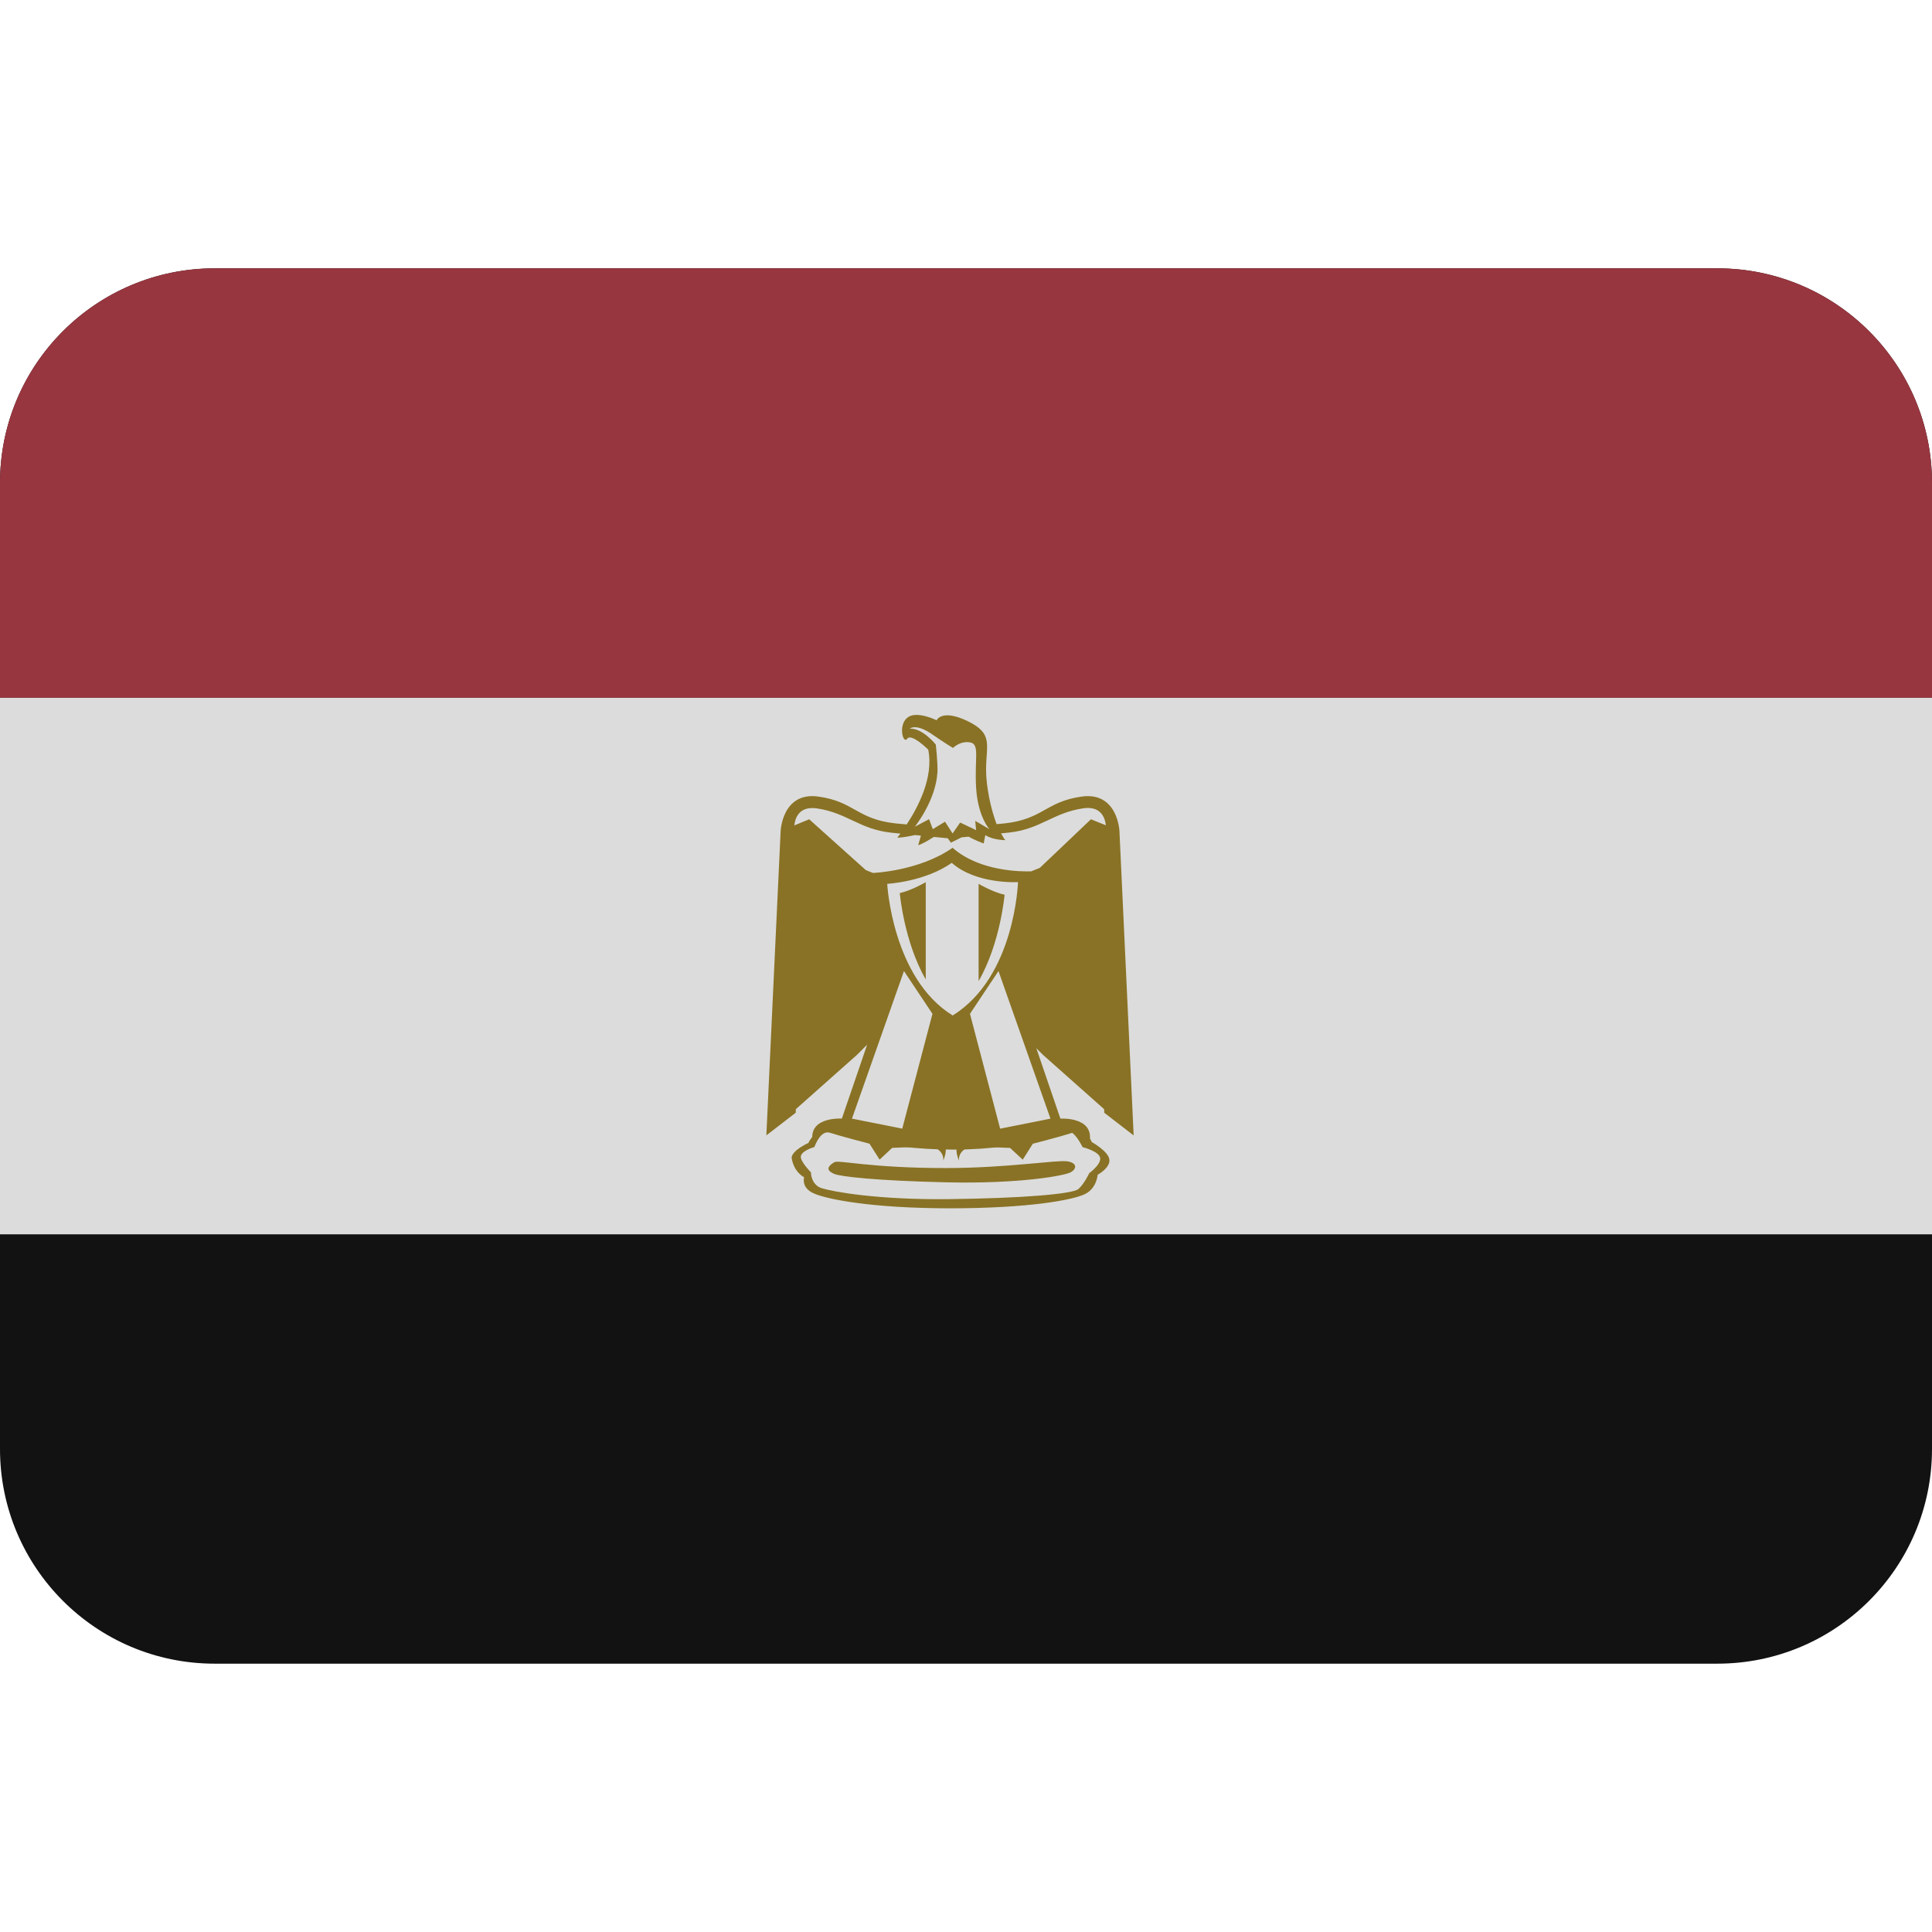 <ns0:svg xmlns:ns0="http://www.w3.org/2000/svg" viewBox="0 0 36 36"><ns0:path fill="#121212" d="M36 27c0 2.209-1.791 4-4 4H4c-2.209 0-4-1.791-4-4V9c0-2.209 1.791-4 4-4h28c2.209 0 4 1.791 4 4v18z" /><ns0:path fill="#dcdcdc" d="M0 13h36v10H0z" /><ns0:path fill="#98363f" d="M32 5H4C1.791 5 0 6.791 0 9v4h36V9c0-2.209-1.791-4-4-4z" /><ns0:path fill="#897225" d="M14.75 21.562s.016.25.234.375c0 0-.062.188.172.297.234.109 1.078.281 2.547.281s2.297-.156 2.516-.266c.219-.109.234-.359.234-.359s.234-.125.219-.281c-.016-.156-.328-.328-.328-.328s-.078-.203-.297-.281c-.219-.078-.922.344-2.266.281-1.344-.062-2.109-.266-2.359-.25-.25.016-.359.266-.359.266s-.282.125-.313.265z" /><ns0:path fill="#dcdcdc" d="M14.922 21.547c-.013.093.188.297.188.297s0 .234.203.297 1.031.219 2.375.203c1.344-.016 2.297-.094 2.406-.188.109-.094.203-.297.203-.297s.219-.156.203-.281-.328-.203-.328-.203-.088-.188-.192-.266-.776.312-2.214.312c-1.407 0-2.219-.344-2.359-.328-.141.016-.234.281-.234.281s-.235.064-.251.173z" /><ns0:path fill="#897225" d="M20.859 15.484s-.031-.734-.703-.641c-.672.094-.719.422-1.438.5l-.148.014c-.108-.285-.196-.697-.196-1.014 0-.469.141-.672-.344-.906-.484-.234-.578-.016-.578-.016s-.375-.188-.547-.047c-.172.141-.078.5 0 .391.078-.109.391.203.391.203.106.519-.195 1.081-.401 1.394-.071-.007-.128-.01-.208-.019-.719-.078-.766-.406-1.438-.5-.672-.094-.703.641-.703.641l-.266 5.672.547-.422.003-.067 1.138-1.011.19-.19-.471 1.377s-.719-.047-.516.531c0 0 .109-.328.297-.266s.734.203.734.203l.188.297.234-.219.734-.031s.234.062.219.266c.049-.113.055-.206.037-.283l.221-.015c-.022.08-.018.178.034.299-.016-.203.219-.266.219-.266l.734.031.235.219.188-.297s.546-.141.733-.203.297.266.297.266c.203-.578-.516-.531-.516-.531l-.449-1.313.126.126 1.138 1.011.003.067.547.422-.265-5.673zm-3.107 3.438c-1.127-.696-1.22-2.453-1.22-2.453s.697-.036 1.203-.391c.456.405 1.234.359 1.234.359s-.053 1.764-1.217 2.485zm2.576-3.656l-.953.906-.16.064c-.164.006-.962.008-1.465-.439-.625.438-1.484.469-1.484.469l-.133-.053-1.055-.947-.277.114c.012-.113.074-.367.418-.317.564.081.797.391 1.391.453l.168.017-.059.076c.092 0 .228-.027.328-.049l.113.011-.051.178c.08-.024.196-.093.291-.154l.26.025.059.082.198-.099.133-.013c.115.067.279.127.279.127l.031-.156c.141.094.375.094.375.094-.027-.022-.054-.078-.082-.126l.144-.015c.594-.062.826-.372 1.391-.453.344-.049.406.204.418.317l-.278-.112z" /><ns0:path fill="#dcdcdc" d="M17.375 18.891l-.563 2.14-.937-.187.969-2.75zm.699 0l.562 2.14.938-.187-.969-2.75z" /><ns0:path fill="#897225" d="M16.766 16.641s.078.906.484 1.609v-1.812s-.266.156-.484.203zm1.953.031s-.078.906-.484 1.609v-1.812c-.001 0 .265.156.484.203z" /><ns0:path fill="#dcdcdc" d="M16.953 13.578s.109-.109.422.109c.203.142.383.25.383.25s.128-.135.316-.104c.188.031.083.292.114.838.031.547.25.781.25.781l-.266-.156.016.172-.297-.141-.141.203-.141-.219-.228.139-.069-.186-.266.141s.391-.484.422-1.016c.009-.159-.031-.516-.031-.516s-.249-.311-.484-.295z" /><ns0:path fill="#897225" d="M15.547 21.656c-.179.107-.109.172 0 .219s.765.126 2.094.156c1.359.031 2.203-.125 2.312-.188.109-.062.125-.172-.062-.203-.188-.031-1.125.125-2.266.125-1.406.001-2-.156-2.078-.109z" /></ns0:svg>